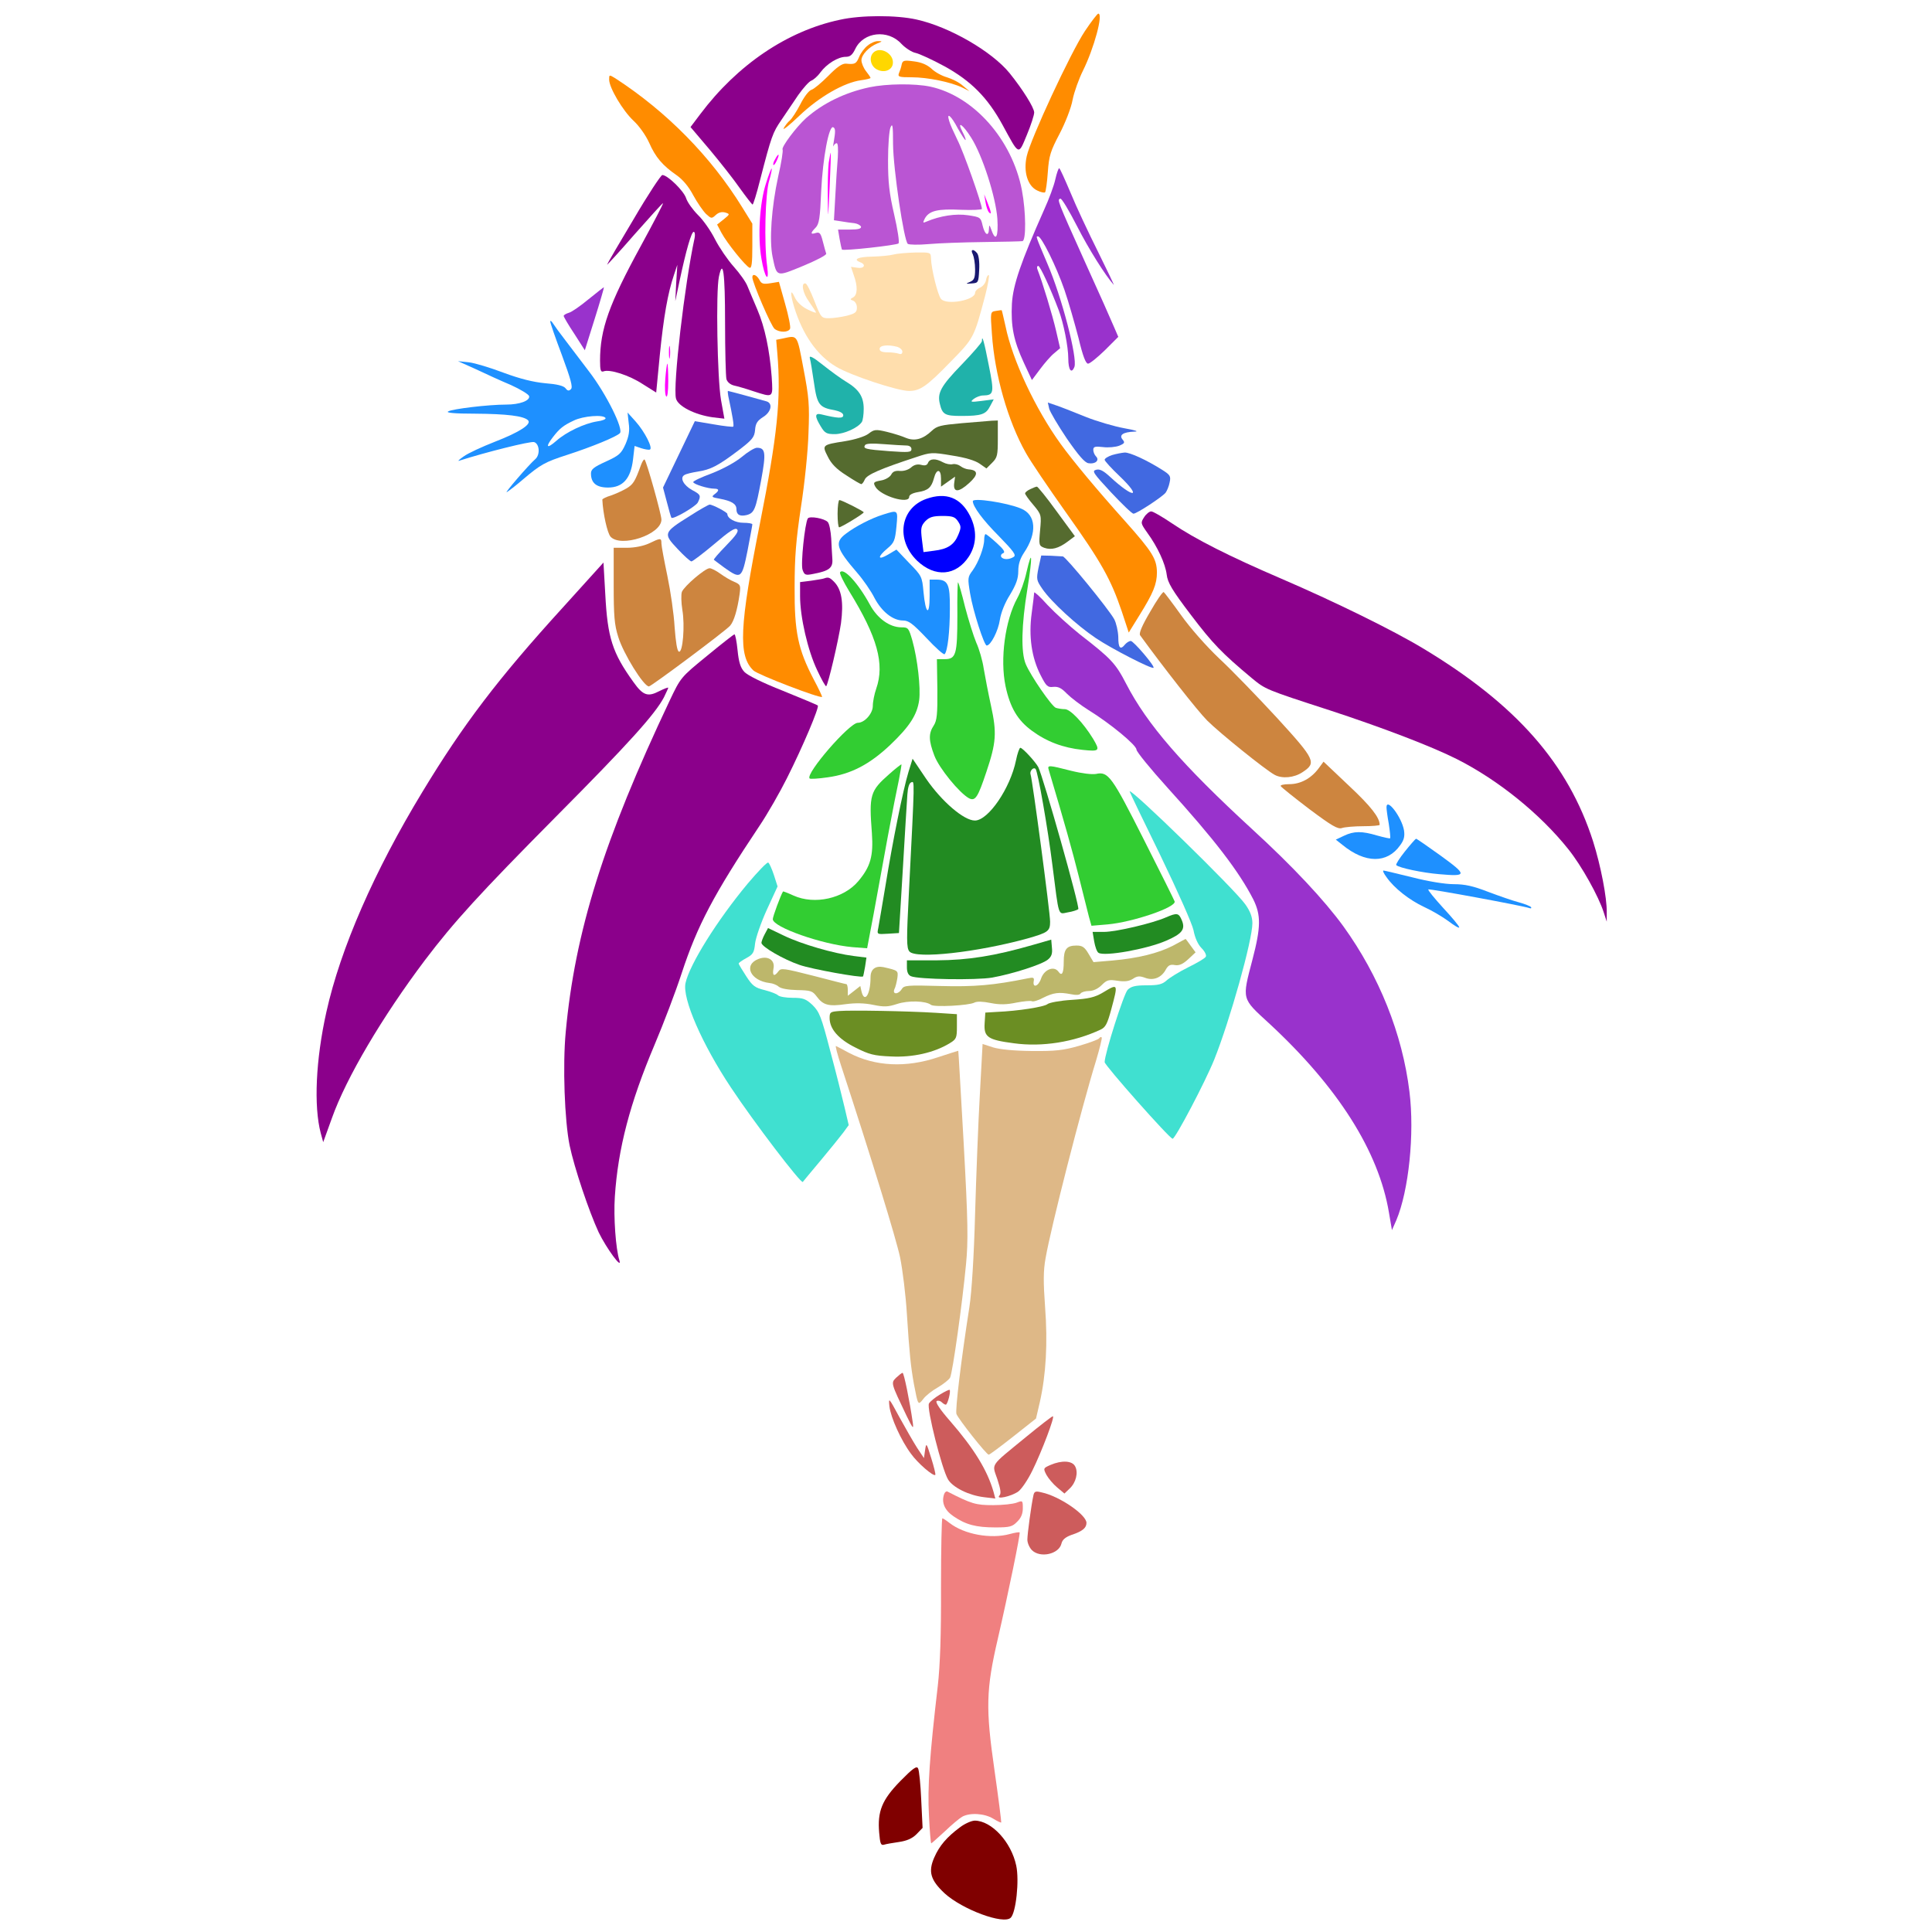 <?xml version="1.0" encoding="UTF-8" standalone="no"?>
<svg
   xmlns:dc="http://purl.org/dc/elements/1.1/"
   xmlns:cc="http://creativecommons.org/ns#"
   xmlns:rdf="http://www.w3.org/1999/02/22-rdf-syntax-ns#"
   xmlns:svg="http://www.w3.org/2000/svg"
   xmlns="http://www.w3.org/2000/svg"
   xmlns:sodipodi="http://sodipodi.sourceforge.net/DTD/sodipodi-0.dtd"
   xmlns:inkscape="http://www.inkscape.org/namespaces/inkscape"
   version="1.0"
   width="850pt"
   height="850pt"
   viewBox="0 0 850 850"
   preserveAspectRatio="xMidYMid meet"
   id="svg170"
   sodipodi:docname="11 #8909.svg"
   inkscape:version="0.92.2 5c3e80d, 2017-08-06">
  <defs
     id="defs174" />
  <sodipodi:namedview
     pagecolor="#ffffff"
     bordercolor="#666666"
     borderopacity="1"
     objecttolerance="10"
     gridtolerance="10"
     guidetolerance="10"
     inkscape:pageopacity="0"
     inkscape:pageshadow="2"
     inkscape:window-width="1920"
     inkscape:window-height="978"
     id="namedview172"
     showgrid="false"
     inkscape:zoom="0.58897835"
     inkscape:cx="570.65148"
     inkscape:cy="668.35993"
     inkscape:window-x="0"
     inkscape:window-y="1"
     inkscape:window-maximized="1"
     inkscape:current-layer="svg170" />
  <g
     transform="translate(0,850) scale(0.1,-0.1)"
     fill="#000000"
     stroke="none"
     id="g168">
    <path
       d="M0 4250 l0 -4250 2183 1 c1737 1 2172 3 2132 13 -79 19 -146 57 -206 116 -58 58 -79 106 -79 186 0 35 -1 36 -27 30 -16 -4 -56 -9 -90 -13 -57 -5 -63 -4 -87 20 -52 52 -22 183 75 326 50 74 67 110 96 208 19 65 51 154 71 198 37 80 37 81 40 236 4 163 -8 260 -48 399 -10 36 -29 115 -41 175 -19 90 -35 136 -92 250 -64 131 -68 144 -65 195 3 43 12 67 43 113 l38 57 -6 173 c-5 147 -10 188 -36 287 -31 118 -143 465 -153 475 -3 4 -39 -34 -81 -82 -104 -123 -121 -137 -151 -129 -33 8 -190 192 -277 324 -38 57 -110 183 -160 279 l-91 175 -46 -99 c-63 -138 -115 -288 -148 -428 -24 -105 -28 -140 -28 -280 0 -154 1 -164 33 -260 18 -55 35 -108 38 -117 10 -34 -38 -19 -94 28 -62 54 -127 141 -176 239 -218 438 -171 1182 121 1890 23 54 39 101 36 104 -7 7 -245 -231 -424 -424 -333 -359 -518 -612 -680 -930 -72 -140 -140 -320 -156 -407 -3 -22 -12 -38 -20 -38 -36 0 -82 195 -90 380 -18 397 133 853 458 1390 149 245 265 397 578 751 118 134 220 251 227 260 10 12 9 27 -2 70 -8 29 -15 74 -15 99 0 25 -9 63 -19 85 -10 22 -21 52 -24 67 -6 21 -15 29 -40 33 -60 12 -107 -10 -196 -90 -74 -66 -88 -75 -123 -75 -70 0 -62 32 46 165 35 44 63 81 62 82 -1 1 -69 -22 -151 -52 -193 -70 -225 -71 -225 -4 0 31 73 95 154 134 42 20 76 37 76 38 0 1 -69 2 -152 2 -149 0 -153 1 -156 22 -2 12 6 30 20 43 45 43 99 62 207 74 l106 12 -95 37 c-112 44 -169 75 -184 100 -9 15 -6 22 14 39 22 18 35 20 110 15 70 -4 109 -14 223 -56 135 -50 177 -60 177 -41 0 5 -9 32 -20 59 -36 92 -38 172 -5 215 15 19 15 19 40 -4 l24 -23 10 25 c5 13 66 121 137 239 70 118 147 256 171 308 l44 93 -15 44 c-8 24 -42 79 -74 122 -60 78 -112 169 -112 196 0 8 5 27 12 41 23 52 77 28 280 -126 43 -33 80 -59 82 -59 3 0 39 44 79 98 84 111 131 156 225 216 175 113 443 188 607 171 170 -18 344 -83 456 -171 33 -26 90 -82 126 -123 36 -42 69 -77 72 -79 4 -1 25 35 46 80 48 98 119 211 170 267 l37 41 -2411 0 -2411 0 0 -4250z"
       id="path4"
       style="fill:none" />
    <path
       d="M4879 8473 c18 -25 19 -36 11 -108 -9 -88 -27 -145 -66 -214 -21 -39 -95 -230 -118 -308 -15 -49 198 -473 334 -663 66 -93 79 -123 60 -145 -19 -23 -34 -18 -93 30 l-56 45 10 -32 c18 -64 12 -94 -28 -129 -55 -48 -121 -87 -185 -111 l-57 -20 14 -28 c8 -16 27 -38 41 -49 37 -29 171 -70 257 -77 40 -4 80 -11 90 -16 17 -9 16 -11 -4 -39 -12 -17 -32 -35 -45 -41 -13 -6 -24 -15 -24 -19 0 -5 32 -26 72 -46 97 -51 118 -73 118 -120 0 -21 -9 -57 -19 -80 l-19 -42 22 -14 c33 -22 324 -166 466 -232 288 -132 652 -318 745 -380 277 -185 446 -358 544 -552 68 -137 163 -403 182 -510 14 -80 7 -245 -14 -323 -18 -64 -54 -102 -73 -76 -6 9 -14 49 -18 90 -10 107 -39 204 -102 330 -95 194 -173 279 -379 418 -135 91 -233 136 -550 252 -159 59 -300 111 -312 116 -13 5 -23 6 -23 1 0 -20 184 -193 265 -248 50 -33 99 -70 109 -82 15 -17 27 -20 48 -16 32 7 64 -21 128 -110 42 -59 274 -257 342 -291 26 -13 89 -38 139 -54 129 -42 159 -74 99 -105 -16 -8 -36 -15 -45 -15 -14 0 -13 -4 5 -27 l22 -28 -29 -12 c-15 -7 -44 -12 -63 -13 -35 0 -48 5 -164 70 -50 28 -58 30 -51 14 39 -93 37 -127 -9 -132 -29 -4 -45 5 -206 109 -68 45 -125 91 -163 133 -32 37 -94 89 -142 121 -50 33 -96 72 -110 94 -14 20 -56 59 -93 87 -37 27 -110 90 -162 139 -52 50 -142 131 -200 181 -114 99 -207 195 -247 255 -16 25 -41 44 -75 59 -27 12 -52 19 -55 17 -7 -8 89 -148 172 -252 83 -104 204 -228 472 -483 106 -101 222 -220 258 -265 164 -203 269 -434 332 -726 23 -110 27 -149 27 -306 1 -159 -2 -189 -22 -260 -31 -105 -116 -269 -149 -284 -45 -21 -52 -15 -41 32 14 60 3 201 -22 277 -29 90 -130 280 -204 382 -78 110 -221 272 -292 333 -30 26 -56 46 -58 44 -1 -2 -26 -62 -56 -134 -104 -253 -172 -381 -224 -424 -25 -21 -41 -9 -195 132 -77 70 -142 127 -145 127 -12 0 -162 -554 -185 -682 -6 -32 -11 -192 -11 -355 -1 -246 2 -309 16 -364 13 -55 14 -75 4 -122 -6 -31 -11 -60 -10 -64 0 -4 16 -6 35 -4 28 2 41 -4 65 -27 37 -38 38 -72 5 -131 l-25 -43 30 -34 c41 -47 62 -91 55 -115 -4 -10 -23 -31 -43 -46 -20 -15 -58 -46 -84 -70 -53 -49 -81 -58 -148 -50 l-48 6 -5 -37 c-37 -230 -39 -276 -17 -409 25 -146 23 -191 -17 -383 -33 -164 -28 -233 29 -396 28 -80 43 -142 46 -190 6 -88 -12 -169 -41 -189 -19 -13 208 -15 1986 -15 l2007 0 0 4250 0 4250 -1820 0 -1821 0 20 -27z"
       id="path6"
       style="fill:none" />
    <path
       d="M4773 8363 c-62 -93 -240 -476 -256 -551 -15 -68 4 -130 46 -150 16 -8 31 -11 35 -8 3 4 9 44 12 89 5 72 12 93 52 169 25 48 51 114 57 149 7 35 28 93 46 129 48 97 90 250 67 250 -4 0 -31 -35 -59 -77z"
       id="path8"
       style="fill:#ff8c00" />
    <path
       d="M3695 8413 c-231 -49 -451 -198 -614 -415 l-43 -57 84 -99 c46 -55 106 -131 133 -170 28 -39 53 -71 56 -72 3 0 18 48 33 108 50 194 56 209 93 263 20 30 54 80 75 111 22 31 47 59 57 63 9 3 28 19 40 36 28 38 78 69 112 69 19 0 29 8 42 35 36 75 144 87 203 22 17 -18 46 -37 63 -40 17 -4 74 -30 127 -59 116 -64 189 -137 255 -258 74 -136 69 -135 107 -43 18 43 32 87 32 98 0 21 -50 101 -108 173 -78 96 -265 204 -409 236 -89 20 -244 20 -338 -1z"
       id="path10"
       style="fill:#8b008b" />
    <path
       d="M3818 8300 c-14 -10 -31 -33 -38 -50 -13 -31 -18 -34 -58 -30 -17 1 -40 -15 -78 -54 -30 -30 -63 -58 -74 -61 -12 -4 -33 -32 -49 -64 -16 -31 -37 -63 -46 -71 -9 -7 -21 -23 -27 -34 -6 -12 25 13 69 55 87 83 197 146 271 156 23 3 42 8 42 10 0 3 -9 16 -20 30 -11 14 -20 36 -20 48 0 24 33 59 70 74 23 9 23 10 4 10 -12 1 -33 -8 -46 -19z"
       id="path12"
       style="fill:#ff8c00" />
    <path
       d="M3840 8266 c-18 -22 -8 -59 19 -72 31 -16 65 -3 69 25 7 46 -59 81 -88 47z"
       id="path14"
       style="fill:#ffd700" />
    <path
       d="M3967 8216 c-2 -12 -8 -29 -12 -38 -6 -16 0 -18 56 -18 70 0 172 -21 222 -45 l32 -16 -29 24 c-15 14 -47 30 -70 37 -22 6 -53 23 -68 38 -19 17 -44 28 -77 32 -44 6 -50 4 -54 -14z"
       id="path16"
       style="fill:#ff8c00" />
    <path
       d="M2680 8150 c0 -36 60 -137 107 -181 25 -23 54 -64 69 -97 28 -64 59 -100 121 -143 27 -19 53 -50 73 -88 18 -33 43 -69 56 -82 23 -21 25 -22 43 -5 13 12 27 15 42 11 21 -7 21 -7 -7 -30 l-29 -23 19 -36 c24 -45 107 -148 124 -154 9 -3 12 21 12 95 l0 99 -44 71 c-138 224 -332 421 -558 568 -28 17 -28 17 -28 -5z"
       id="path18"
       style="fill:#ff8c00" />
    <path
       d="M3825 8116 c-107 -23 -203 -69 -279 -136 -43 -39 -109 -127 -103 -138 3 -4 -5 -57 -19 -117 -30 -138 -40 -282 -25 -355 19 -90 15 -89 134 -40 58 24 104 48 102 54 -2 6 -9 30 -15 54 -9 36 -14 42 -31 37 -24 -8 -24 0 -1 23 16 16 20 42 25 163 7 144 34 289 53 279 10 -5 10 -18 2 -65 -3 -16 -3 -24 -1 -17 3 6 9 12 14 12 6 0 7 -26 5 -62 -3 -35 -8 -111 -11 -170 l-6 -107 33 -5 c18 -3 44 -7 57 -8 14 -2 26 -9 29 -15 2 -9 -11 -13 -48 -13 l-53 0 7 -42 c4 -23 9 -44 10 -46 7 -7 241 19 249 27 5 5 -4 62 -19 127 -22 95 -27 143 -27 239 0 66 5 131 11 145 9 20 11 7 11 -74 1 -110 48 -426 65 -439 6 -4 47 -5 91 -1 44 4 152 8 240 9 88 1 166 3 173 4 17 1 16 129 -2 224 -43 224 -213 415 -404 456 -68 14 -190 13 -267 -3z m389 -181 c17 -30 32 -53 34 -51 2 2 -4 18 -13 35 -27 53 1 34 38 -25 50 -79 108 -261 115 -356 5 -81 -7 -104 -26 -50 -9 24 -10 25 -11 5 -1 -36 -18 -27 -28 15 -8 36 -11 37 -64 45 -53 8 -122 -2 -183 -28 -16 -7 -17 -6 -7 14 19 34 57 43 159 38 50 -2 92 0 92 4 0 22 -81 252 -108 304 -16 33 -33 70 -36 83 -13 41 9 23 38 -33z"
       id="path20"
       style="fill:#ba55d3" />
    <path
       d="M4336 7610 c3 -19 10 -39 15 -44 13 -14 10 2 -7 44 l-14 35 6 -35z"
       id="path22"
       style="fill:#ff00ff" />
    <path
       d="M3646 7784 c-3 -26 -5 -95 -4 -153 1 -104 1 -103 8 44 4 83 6 151 5 153 -1 1 -5 -18 -9 -44z"
       id="path24"
       style="fill:#ff00ff" />
    <path
       d="M3410 7799 c-7 -11 -10 -23 -7 -25 2 -2 9 7 15 21 14 30 7 33 -8 4z"
       id="path26"
       style="fill:#ff00ff" />
    <path
       d="M3370 7693 c-28 -86 -37 -234 -20 -331 14 -85 36 -113 25 -32 -14 98 -8 321 9 375 8 27 13 51 11 53 -2 2 -13 -27 -25 -65z"
       id="path28"
       style="fill:#ff00ff" />
    <path
       d="M4643 7711 c-6 -28 -28 -87 -49 -133 -103 -232 -137 -331 -142 -414 -5 -99 7 -162 53 -261 l35 -75 36 48 c20 27 48 59 62 70 l26 22 -18 78 c-16 69 -60 214 -81 267 -4 9 -3 17 3 17 8 0 53 -97 90 -195 21 -56 42 -160 42 -212 0 -51 14 -70 27 -37 14 38 -55 306 -119 454 -53 125 -51 120 -41 120 15 0 80 -131 116 -235 19 -55 46 -151 62 -212 19 -80 32 -113 42 -113 8 0 41 27 74 59 l59 59 -19 44 c-10 24 -68 155 -130 291 -122 271 -120 268 -106 273 6 2 38 -52 73 -120 52 -102 125 -218 162 -259 4 -5 -27 60 -69 145 -42 84 -97 201 -121 260 -25 59 -47 108 -50 108 -3 0 -11 -22 -17 -49z"
       id="path30"
       style="fill:#9932cc" />
    <path
       d="M2789 7538 c-63 -105 -116 -196 -118 -202 -2 -5 52 54 120 132 68 77 125 140 126 138 2 -2 -42 -86 -97 -187 -141 -258 -180 -368 -180 -506 0 -42 3 -51 15 -47 27 11 114 -17 173 -56 l59 -37 16 166 c17 169 35 271 62 351 l15 45 -5 -80 -4 -80 19 90 c29 136 52 215 62 215 5 0 7 -12 4 -27 -44 -203 -96 -651 -82 -706 8 -34 83 -72 162 -83 l51 -6 -15 83 c-16 93 -23 477 -9 542 18 84 27 17 27 -201 0 -125 3 -237 6 -250 4 -13 17 -24 33 -28 14 -3 53 -14 85 -25 90 -29 87 -31 81 64 -9 117 -30 218 -63 295 -16 37 -35 83 -43 102 -7 19 -35 58 -61 87 -26 29 -63 83 -82 120 -19 38 -53 86 -75 107 -22 22 -46 55 -52 73 -10 33 -82 103 -105 103 -6 0 -63 -86 -125 -192z"
       id="path32"
       style="fill:#8b008b" />
    <path
       d="M4280 7381 c5 -11 10 -40 10 -66 0 -38 -4 -47 -22 -55 -21 -9 -20 -9 7 -7 29 2 30 3 33 60 2 35 -2 64 -9 73 -17 21 -31 17 -19 -5z"
       id="path34"
       style="fill:#191970" />
    <path
       d="M3930 7380 c-14 -4 -55 -8 -92 -9 -64 -1 -87 -12 -53 -25 27 -10 17 -29 -13 -24 l-28 4 12 -36 c18 -49 17 -87 -2 -98 -15 -8 -15 -10 0 -15 9 -4 16 -17 16 -30 0 -21 -7 -26 -44 -36 -25 -6 -60 -11 -79 -11 -33 0 -35 2 -64 76 -16 41 -33 76 -39 77 -21 4 -13 -42 16 -81 16 -23 30 -44 30 -47 0 -3 -18 4 -40 15 -25 13 -45 33 -54 53 -19 42 -20 15 -2 -44 37 -121 101 -213 184 -262 62 -38 271 -107 321 -107 49 0 78 20 182 127 104 106 104 106 153 291 13 50 20 92 16 92 -5 0 -10 -10 -12 -22 -2 -13 -13 -27 -25 -33 -13 -5 -23 -16 -23 -23 0 -33 -126 -56 -150 -27 -14 16 -43 133 -44 178 -1 27 -1 27 -71 26 -38 -1 -81 -5 -95 -9z m18 -406 c12 -4 22 -13 22 -21 0 -10 -6 -13 -16 -9 -9 3 -31 6 -50 6 -24 0 -34 5 -34 15 0 16 36 20 78 9z"
       id="path36"
       style="fill:#ffdead" />
    <path
       d="M3310 7280 c0 -23 83 -216 98 -227 22 -17 61 -16 68 1 3 8 -7 58 -22 110 l-27 96 -37 -6 c-32 -5 -40 -3 -49 15 -12 22 -31 29 -31 11z"
       id="path38"
       style="fill:#ff8c00" />
    <path
       d="M2590 7184 c-36 -30 -75 -57 -87 -60 -13 -4 -23 -10 -23 -14 0 -4 21 -40 47 -79 l46 -72 43 137 c24 76 42 139 41 140 -1 1 -31 -23 -67 -52z"
       id="path40"
       style="fill:#9932cc" />
    <path
       d="M2962 7130 c0 -14 2 -19 5 -12 2 6 2 18 0 25 -3 6 -5 1 -5 -13z"
       id="path42"
       style="fill:none" />
    <path
       d="M4381 7132 c-24 -4 -24 -4 -17 -101 12 -179 70 -383 149 -523 19 -35 99 -153 177 -263 156 -219 197 -293 245 -434 l31 -94 47 76 c61 98 77 137 77 189 -1 59 -19 89 -140 225 -124 138 -231 267 -283 339 -112 155 -213 371 -243 518 -9 39 -16 71 -17 71 -1 1 -13 -1 -26 -3z"
       id="path44"
       style="fill:#ff8c00" />
    <path
       d="M2421 7086 c-1 -5 22 -71 51 -148 39 -106 49 -141 40 -150 -9 -9 -15 -8 -24 4 -9 11 -38 18 -90 22 -52 5 -109 19 -182 46 -58 22 -127 43 -153 46 l-48 5 78 -35 c42 -20 112 -52 155 -70 42 -19 78 -41 80 -49 4 -20 -42 -37 -101 -37 -78 0 -237 -19 -255 -30 -12 -6 26 -10 118 -10 140 -1 214 -10 233 -29 17 -17 -36 -52 -147 -95 -56 -22 -117 -50 -136 -64 -19 -13 -28 -22 -20 -19 115 37 315 87 330 82 24 -8 27 -56 5 -75 -27 -23 -140 -154 -125 -145 8 5 40 29 70 55 79 67 97 77 196 109 108 35 215 79 231 95 18 16 -59 172 -135 271 -33 44 -80 105 -104 137 -24 31 -48 64 -55 75 -6 10 -12 14 -12 9z m243 -425 c3 -5 -13 -12 -37 -15 -56 -9 -135 -46 -180 -86 -41 -36 -49 -28 -15 16 30 39 46 52 93 74 41 20 130 27 139 11z"
       id="path46"
       style="fill:#1e90ff" />
    <path
       d="M2951 7044 c0 -11 3 -14 6 -6 3 7 2 16 -1 19 -3 4 -6 -2 -5 -13z"
       id="path48"
       style="fill:none" />
    <path
       d="M3445 7011 l-30 -6 5 -60 c17 -200 0 -361 -76 -745 -91 -456 -97 -586 -29 -650 20 -19 294 -124 302 -116 1 1 -15 36 -37 77 -69 132 -85 208 -84 404 0 135 6 208 28 355 16 102 31 248 33 325 5 125 2 157 -22 283 -29 153 -25 147 -90 133z"
       id="path50"
       style="fill:#ff8c00" />
    <path
       d="M4320 6999 c0 -6 -40 -52 -89 -103 -92 -95 -108 -125 -96 -173 11 -47 23 -53 94 -53 89 0 109 7 127 43 l16 30 -54 -7 c-48 -6 -51 -5 -34 9 11 8 29 15 40 15 49 1 51 10 26 134 -20 103 -30 138 -30 105z"
       id="path52"
       style="fill:#20b2aa" />
    <path
       d="M2943 6950 c0 -25 2 -35 4 -22 2 12 2 32 0 45 -2 12 -4 2 -4 -23z"
       id="path54"
       style="fill:#ff00ff" />
    <path
       d="M3563 6924 c3 -10 11 -59 18 -107 14 -98 23 -110 92 -122 23 -5 37 -13 37 -22 0 -15 -23 -14 -97 4 -29 7 -29 -9 -2 -53 18 -30 26 -34 62 -34 40 0 103 28 119 54 4 6 8 32 8 57 0 54 -21 86 -78 120 -20 12 -66 45 -101 73 -45 36 -62 44 -58 30z"
       id="path56"
       style="fill:#20b2aa" />
    <path
       d="M2927 6833 c-3 -38 -1 -72 4 -77 5 -6 9 20 9 67 0 42 -2 77 -4 77 -2 0 -6 -30 -9 -67z"
       id="path58"
       style="fill:#ff00ff" />
    <path
       d="M3204 6758 c19 -88 26 -131 22 -135 -2 -2 -41 2 -86 10 l-83 14 -70 -146 -70 -146 17 -64 c9 -36 18 -66 20 -69 8 -8 106 49 116 67 15 30 13 35 -25 55 -38 21 -55 54 -34 66 7 5 33 11 58 15 58 9 89 25 178 92 63 48 72 59 75 91 2 29 10 41 35 57 36 22 44 60 16 69 -30 9 -167 46 -170 46 -2 0 -1 -10 1 -22z"
       id="path60"
       style="fill:#4169e1" />
    <path
       d="M4616 6702 c4 -15 39 -74 78 -132 52 -75 79 -106 95 -108 30 -5 50 13 33 30 -7 7 -12 20 -12 29 0 14 8 16 43 12 23 -3 55 0 71 6 24 10 26 14 15 27 -17 20 2 33 51 35 23 0 7 6 -44 15 -44 8 -119 30 -167 49 -47 19 -105 42 -128 50 l-41 14 6 -27z"
       id="path62"
       style="fill:#4169e1" />
    <path
       d="M2766 6639 c5 -34 1 -58 -14 -93 -19 -42 -28 -50 -87 -77 -53 -24 -65 -34 -65 -52 0 -42 24 -62 75 -62 65 0 100 39 110 123 l7 60 29 -10 c16 -5 33 -8 38 -6 15 5 -22 78 -62 123 l-36 40 5 -46z"
       id="path64"
       style="fill:#1e90ff" />
    <path
       d="M4230 6638 c-90 -8 -108 -12 -130 -33 -39 -37 -75 -47 -113 -32 -18 8 -56 20 -85 27 -50 12 -56 11 -82 -9 -17 -12 -59 -25 -102 -32 -102 -16 -102 -17 -76 -68 15 -31 38 -55 81 -82 33 -22 63 -39 66 -39 4 0 11 9 16 21 10 21 70 47 226 98 63 21 69 22 157 7 59 -9 102 -22 122 -36 l30 -21 25 25 c23 23 25 33 25 106 l0 80 -27 -1 c-16 -1 -75 -6 -133 -11z m-243 -98 c14 0 23 -6 23 -16 0 -14 -12 -15 -97 -9 -106 8 -117 11 -107 27 5 7 33 8 82 4 41 -3 86 -6 99 -6z"
       id="path66"
       style="fill:#556b2f" />
    <path
       d="M3264 6490 c-29 -24 -83 -53 -131 -72 -46 -17 -83 -34 -83 -39 0 -9 64 -29 93 -29 22 0 22 -9 0 -25 -14 -11 -11 -13 23 -19 53 -10 74 -23 74 -46 0 -25 15 -33 45 -26 34 9 40 25 64 155 22 119 19 141 -19 141 -10 0 -40 -18 -66 -40z"
       id="path68"
       style="fill:#4169e1" />
    <path
       d="M4893 6498 c-18 -6 -33 -15 -33 -21 0 -5 30 -38 67 -73 99 -95 61 -98 -42 -3 -30 28 -47 37 -63 32 -19 -5 -12 -15 66 -99 48 -51 92 -94 99 -94 14 0 124 72 141 92 6 8 15 29 18 46 6 27 2 33 -33 55 -68 43 -142 77 -165 76 -13 -1 -38 -6 -55 -11z"
       id="path70"
       style="fill:#4169e1" />
    <path
       d="M2820 6454 c-26 -72 -34 -85 -64 -103 -17 -10 -48 -24 -68 -31 -21 -6 -38 -15 -38 -18 3 -62 22 -147 36 -163 45 -50 224 9 224 75 0 23 -65 255 -74 264 -3 3 -10 -8 -16 -24z"
       id="path72"
       style="fill:#cd853f" />
    <path
       d="M4083 6464 c-4 -11 -13 -14 -31 -9 -16 4 -31 0 -44 -12 -12 -10 -31 -16 -48 -15 -20 2 -32 -2 -39 -16 -6 -11 -26 -23 -46 -26 -32 -6 -34 -9 -24 -27 22 -41 149 -79 149 -45 0 9 15 17 39 21 44 7 59 20 70 61 11 43 31 42 31 -1 l0 -36 31 22 31 22 -4 -29 c-5 -42 20 -41 66 1 41 37 40 57 -3 60 -11 1 -26 7 -35 14 -9 7 -24 11 -34 9 -11 -3 -30 1 -43 8 -32 18 -58 17 -66 -2z"
       id="path74"
       style="fill:#556b2f" />
    <path
       d="M4533 6348 c-13 -6 -23 -14 -23 -19 0 -4 16 -27 36 -50 36 -43 36 -45 30 -112 -6 -65 -5 -68 18 -77 31 -11 63 -3 103 27 l32 24 -80 109 c-44 61 -84 110 -87 109 -4 0 -17 -5 -29 -11z"
       id="path76"
       style="fill:#556b2f" />
    <path
       d="M4075 6305 c-115 -41 -135 -180 -40 -272 79 -75 172 -67 228 19 34 53 36 116 5 178 -41 81 -106 106 -193 75z m140 -99 c14 -21 14 -28 1 -59 -18 -44 -47 -63 -107 -70 l-46 -6 -7 56 c-6 49 -4 59 15 80 18 18 33 23 76 23 44 0 55 -4 68 -24z"
       id="path78"
       style="fill:#0000ff" />
    <path
       d="M3685 6240 c0 -33 3 -60 7 -60 9 0 108 60 108 66 0 5 -97 54 -107 54 -4 0 -8 -27 -8 -60z"
       id="path80"
       style="fill:#556b2f" />
    <path
       d="M4280 6295 c0 -23 44 -83 114 -153 65 -67 78 -84 66 -92 -20 -13 -47 -13 -55 0 -3 6 0 13 8 16 11 4 4 16 -28 45 -23 21 -45 39 -49 39 -3 0 -6 -11 -6 -24 0 -34 -25 -100 -51 -136 -22 -29 -22 -34 -11 -101 13 -78 62 -229 73 -229 18 0 51 65 58 113 5 32 22 75 45 111 27 45 36 71 36 103 0 31 8 55 25 81 59 87 54 168 -14 195 -63 26 -211 48 -211 32z"
       id="path82"
       style="fill:#1e90ff" />
    <path
       d="M3035 6230 c-117 -73 -118 -77 -54 -145 28 -30 56 -55 61 -55 5 0 50 34 100 76 67 57 92 74 101 65 8 -8 -4 -26 -48 -71 -32 -33 -57 -61 -54 -63 2 -2 24 -18 48 -36 71 -50 75 -47 100 77 11 59 21 110 21 115 0 4 -18 7 -39 7 -36 0 -71 19 -71 39 0 7 -64 41 -78 41 -4 0 -44 -22 -87 -50z"
       id="path84"
       style="fill:#4169e1" />
    <path
       d="M3885 6236 c-52 -16 -121 -52 -162 -83 -53 -39 -45 -65 49 -174 26 -30 60 -79 75 -109 32 -61 81 -100 126 -100 25 0 43 -14 103 -77 40 -43 76 -75 80 -71 13 13 23 99 23 200 1 108 -8 128 -60 128 l-29 0 0 -72 c0 -92 -18 -80 -27 18 -6 67 -8 71 -63 127 l-56 59 -37 -22 c-46 -27 -48 -11 -3 27 30 25 34 35 40 96 7 75 8 74 -59 53z"
       id="path86"
       style="fill:#1e90ff" />
    <path
       d="M5034 6225 c-16 -25 -16 -27 13 -68 46 -63 80 -137 86 -185 4 -35 24 -69 107 -178 95 -125 135 -167 268 -278 60 -49 58 -49 342 -141 229 -75 447 -158 560 -215 182 -92 366 -241 489 -395 59 -73 135 -210 157 -280 l13 -40 0 41 c1 64 -26 204 -60 312 -110 343 -338 602 -746 848 -134 81 -391 207 -628 309 -226 97 -378 174 -478 242 -43 29 -84 53 -92 53 -8 0 -22 -11 -31 -25z"
       id="path88"
       style="fill:#8b008b" />
    <path
       d="M3554 6219 c-13 -22 -32 -202 -23 -226 8 -23 13 -25 47 -18 69 13 87 26 84 65 -1 19 -4 60 -5 91 -2 31 -8 64 -15 72 -14 16 -80 28 -88 16z"
       id="path90"
       style="fill:#8b008b" />
    <path
       d="M2855 6109 c-24 -11 -62 -19 -97 -19 l-58 0 0 -164 c0 -135 3 -175 20 -228 22 -73 112 -218 135 -218 10 0 337 244 357 267 17 19 32 69 42 139 5 39 4 42 -23 54 -16 6 -44 23 -62 36 -18 13 -39 24 -47 24 -20 0 -112 -79 -122 -104 -4 -12 -3 -47 2 -79 12 -69 2 -190 -15 -184 -8 2 -14 43 -19 108 -3 57 -18 159 -32 226 -14 67 -26 131 -26 142 0 25 -3 25 -55 0z"
       id="path92"
       style="fill:#cd853f" />
    <path
       d="M4569 6002 c-10 -51 -9 -55 17 -93 39 -57 151 -160 236 -217 70 -47 246 -137 253 -130 7 7 -88 118 -100 118 -7 0 -18 -7 -25 -15 -21 -26 -30 -17 -30 33 -1 26 -9 61 -18 78 -25 45 -212 274 -226 276 -6 0 -30 2 -53 3 l-42 1 -12 -54z"
       id="path94"
       style="fill:#4169e1" />
    <path
       d="M4516 5982 c-8 -37 -26 -88 -40 -113 -54 -98 -77 -269 -52 -388 20 -94 53 -150 116 -196 65 -48 137 -75 222 -84 76 -8 79 -5 47 49 -43 70 -100 130 -124 130 -13 0 -31 3 -40 6 -19 8 -110 140 -132 192 -22 52 -19 173 7 330 23 145 22 186 -4 74z"
       id="path96"
       style="fill:#32cd32" />
    <path
       d="M2476 5827 c-286 -314 -439 -516 -617 -810 -212 -349 -361 -690 -423 -969 -47 -211 -56 -414 -25 -533 l11 -40 38 105 c63 178 223 448 409 695 128 169 241 293 577 632 320 322 436 451 475 525 10 21 19 40 19 42 0 3 -18 -4 -40 -15 -50 -26 -71 -19 -113 40 -93 129 -114 195 -124 386 l-8 140 -179 -198z"
       id="path98"
       style="fill:#8b008b" />
    <path
       d="M3696 5982 c-3 -5 15 -42 40 -83 124 -201 157 -320 119 -429 -8 -23 -15 -57 -15 -76 0 -33 -36 -74 -66 -74 -37 0 -232 -225 -212 -245 3 -3 38 -1 79 5 103 14 185 57 276 143 85 81 118 132 127 197 7 53 -7 180 -30 262 -16 55 -18 58 -48 58 -52 0 -106 39 -139 100 -51 94 -116 165 -131 142z"
       id="path100"
       style="fill:#32cd32" />
    <path
       d="M3625 5955 c-5 -2 -31 -6 -57 -10 l-48 -6 0 -62 c0 -92 34 -239 75 -325 19 -41 37 -73 40 -71 9 10 54 202 65 277 12 92 3 149 -31 183 -19 19 -25 21 -44 14z"
       id="path102"
       style="fill:#8b008b" />
    <path
       d="M4212 5792 c0 -172 -6 -192 -56 -192 l-34 0 2 -133 c1 -111 -2 -137 -16 -159 -23 -35 -23 -65 3 -133 21 -55 109 -163 152 -187 28 -14 39 3 77 117 43 128 46 171 20 290 -12 55 -26 128 -32 163 -5 35 -20 87 -33 115 -12 29 -34 99 -49 156 -14 58 -28 106 -31 109 -2 2 -4 -63 -3 -146z"
       id="path104"
       style="fill:#32cd32" />
    <path
       d="M4550 5893 c0 -5 -5 -46 -11 -91 -14 -102 0 -196 39 -272 25 -49 31 -55 56 -52 22 2 36 -5 60 -30 18 -18 60 -50 95 -72 94 -58 211 -154 211 -174 0 -9 61 -84 136 -167 207 -228 315 -369 378 -492 34 -69 34 -121 -4 -266 -46 -176 -48 -168 72 -278 304 -281 484 -564 529 -835 l13 -76 19 43 c55 130 81 381 58 566 -31 254 -133 509 -291 728 -83 114 -221 262 -400 426 -309 284 -463 462 -555 640 -47 91 -66 111 -204 218 -45 36 -109 94 -142 129 -32 36 -59 60 -59 55z"
       id="path106"
       style="fill:#9932cc" />
    <path
       d="M5060 5808 c-36 -61 -50 -95 -44 -103 101 -139 253 -333 295 -375 54 -54 256 -217 297 -239 33 -18 86 -13 123 12 62 41 56 54 -113 239 -84 91 -198 209 -254 261 -58 55 -129 136 -168 191 -38 53 -72 98 -76 101 -4 3 -31 -36 -60 -87z"
       id="path108"
       style="fill:#cd853f" />
    <path
       d="M3110 5614 c-115 -94 -115 -94 -164 -197 -290 -613 -416 -1015 -457 -1457 -14 -148 -5 -390 17 -499 21 -100 85 -290 128 -383 34 -70 105 -167 91 -123 -16 51 -26 189 -20 280 14 212 66 411 175 669 39 92 93 234 119 314 69 210 141 347 342 648 37 55 91 150 121 210 70 139 143 312 136 320 -3 3 -73 32 -154 65 -89 35 -158 69 -170 84 -16 17 -24 43 -29 94 -4 39 -10 71 -14 70 -3 0 -58 -43 -121 -95z"
       id="path110"
       style="fill:#8b008b" />
    <path
       d="M4470 5155 c-25 -123 -122 -265 -181 -265 -48 0 -145 83 -214 183 l-60 89 -18 -58 c-24 -79 -70 -307 -101 -499 -15 -88 -29 -173 -32 -188 -6 -28 -6 -28 43 -25 l48 3 17 280 c9 154 18 302 20 329 2 31 8 51 17 54 15 5 16 28 -10 -480 -11 -212 -11 -249 2 -264 28 -34 297 -4 519 57 91 26 100 32 100 74 0 41 -78 627 -86 648 -5 14 12 34 22 24 10 -10 54 -262 74 -422 30 -236 24 -217 68 -209 20 3 41 10 46 14 8 8 -154 581 -176 625 -13 24 -69 85 -79 85 -4 0 -13 -25 -19 -55z"
       id="path112"
       style="fill:#228b22" />
    <path
       d="M5801 5119 c-33 -44 -79 -69 -129 -69 -24 0 -41 -4 -37 -9 3 -5 60 -51 126 -101 99 -74 125 -89 143 -83 11 4 54 8 94 8 39 0 72 3 72 6 0 32 -38 81 -134 171 l-113 107 -22 -30z"
       id="path114"
       style="fill:#cd853f" />
    <path
       d="M3912 5094 c-84 -74 -89 -91 -76 -260 7 -100 -6 -147 -60 -211 -64 -76 -192 -105 -285 -63 -24 11 -45 19 -46 18 -10 -16 -45 -110 -45 -122 0 -35 216 -111 350 -123 l65 -5 29 153 c15 85 44 237 62 339 19 102 41 214 49 250 7 36 12 66 11 67 -1 1 -26 -18 -54 -43z"
       id="path116"
       style="fill:#32cd32" />
    <path
       d="M4614 5113 c71 -238 103 -353 132 -468 19 -77 40 -158 45 -179 l11 -39 71 6 c111 10 302 75 295 101 -2 6 -63 129 -136 273 -140 277 -156 300 -210 288 -18 -3 -62 2 -110 14 -98 25 -105 26 -98 4z"
       id="path118"
       style="fill:#32cd32" />
    <path
       d="M4970 5018 c0 -3 61 -130 136 -283 78 -162 139 -299 145 -328 6 -32 19 -62 35 -78 15 -15 23 -32 19 -38 -3 -7 -39 -28 -78 -47 -40 -20 -82 -46 -95 -58 -19 -17 -36 -21 -88 -21 -50 0 -68 -5 -83 -20 -17 -18 -101 -281 -101 -318 0 -14 286 -337 299 -337 12 0 143 249 183 348 69 172 168 525 168 600 0 27 -9 52 -31 83 -46 66 -509 517 -509 497z"
       id="path120"
       style="fill:#40e0d0" />
    <path
       d="M6100 4948 c0 -7 4 -40 10 -72 5 -33 8 -61 6 -64 -2 -2 -28 4 -57 12 -67 20 -102 20 -146 -1 l-36 -17 29 -23 c100 -82 197 -83 254 -2 17 23 21 39 17 66 -10 58 -77 146 -77 101z"
       id="path122"
       style="fill:#1e90ff" />
    <path
       d="M6181 4754 c-24 -30 -41 -57 -38 -60 11 -12 116 -34 189 -40 124 -11 124 -4 7 81 -57 41 -106 75 -109 75 -3 -1 -25 -26 -49 -56z"
       id="path124"
       style="fill:#1e90ff" />
    <path
       d="M3290 4613 c-135 -162 -256 -356 -274 -438 -15 -68 73 -269 200 -460 100 -151 309 -425 316 -415 2 3 38 46 79 95 42 50 86 105 99 122 l24 33 -18 77 c-10 43 -38 155 -63 248 -40 154 -48 173 -78 203 -30 28 -42 32 -88 32 -29 0 -58 5 -64 11 -6 6 -32 16 -59 23 -42 10 -54 19 -81 61 -18 28 -33 52 -33 56 0 3 15 14 34 24 29 16 34 24 38 64 3 25 26 92 52 149 l47 102 -16 50 c-9 27 -20 52 -25 55 -5 3 -45 -39 -90 -92z"
       id="path126"
       style="fill:#40e0d0" />
    <path
       d="M6100 4641 c34 -49 101 -101 165 -131 33 -15 81 -43 108 -63 26 -20 47 -32 47 -27 0 6 -32 44 -71 86 -38 42 -68 78 -65 81 4 4 411 -71 444 -82 7 -3 11 -1 8 4 -3 4 -27 14 -53 21 -27 7 -87 28 -135 46 -67 26 -103 34 -152 34 -38 0 -112 12 -182 30 -66 16 -123 30 -127 30 -5 0 1 -13 13 -29z"
       id="path128"
       style="fill:#1e90ff" />
    <path
       d="M5130 4464 c-59 -26 -220 -64 -273 -64 l-50 0 7 -42 c4 -23 12 -46 19 -50 26 -17 212 16 297 53 70 30 86 50 70 89 -14 34 -21 35 -70 14z"
       id="path130"
       style="fill:#228b22" />
    <path
       d="M3364 4389 c-8 -15 -14 -32 -14 -37 0 -17 97 -73 167 -97 54 -19 272 -58 280 -51 1 1 5 20 9 43 l6 40 -56 7 c-88 11 -229 52 -306 89 l-71 34 -15 -28z"
       id="path132"
       style="fill:#228b22" />
    <path
       d="M4545 4343 c-170 -49 -284 -67 -422 -68 l-133 0 0 -31 c0 -21 6 -34 18 -39 32 -14 287 -18 357 -6 89 16 218 57 245 79 16 13 21 26 18 53 l-3 35 -80 -23z"
       id="path134"
       style="fill:#228b22" />
    <path
       d="M5160 4339 c-65 -33 -153 -55 -267 -65 l-82 -7 -22 37 c-17 29 -27 36 -53 36 -43 0 -56 -16 -56 -70 0 -53 -8 -67 -24 -44 -20 26 -63 8 -76 -32 -12 -35 -38 -42 -32 -10 3 15 -2 17 -25 12 -152 -31 -236 -38 -386 -34 -146 4 -160 3 -170 -14 -15 -24 -42 -24 -32 0 5 9 10 31 13 49 4 33 4 33 -61 48 -36 7 -57 -9 -57 -45 0 -76 -27 -116 -40 -61 l-5 23 -28 -22 -27 -21 0 25 c0 14 -3 26 -6 26 -3 0 -69 17 -146 37 -130 33 -142 35 -153 20 -19 -26 -28 -20 -22 12 8 37 -25 58 -66 42 -68 -26 -36 -96 49 -106 13 -1 31 -8 40 -16 11 -9 43 -14 82 -15 59 -1 67 -4 85 -28 28 -38 52 -45 127 -34 45 6 83 5 122 -3 48 -10 65 -9 105 4 48 16 126 14 149 -4 14 -11 167 -3 191 10 12 6 37 5 72 -2 40 -8 70 -7 113 2 32 6 63 9 68 6 5 -3 27 3 49 15 46 23 70 26 122 16 23 -5 39 -4 43 3 4 6 21 11 37 11 19 0 40 10 56 26 23 23 31 25 70 19 32 -5 51 -2 68 9 18 12 29 13 53 4 37 -14 73 1 92 38 10 17 19 22 39 18 19 -3 35 4 59 26 l32 30 -22 30 c-12 17 -22 30 -22 29 -1 0 -26 -14 -56 -30z"
       id="path136"
       style="fill:#bdb76b" />
    <path
       d="M4852 4133 c-36 -21 -61 -27 -136 -32 -51 -3 -100 -12 -108 -19 -15 -12 -128 -30 -223 -34 l-50 -3 -3 -47 c-4 -61 14 -73 129 -88 124 -17 263 5 381 60 22 10 30 26 47 89 31 115 31 115 -37 74z"
       id="path138"
       style="fill:#6b8e23" />
    <path
       d="M3693 4052 c-40 -3 -43 -5 -43 -31 0 -48 39 -93 114 -130 59 -30 81 -36 156 -39 96 -5 191 17 258 58 30 18 32 24 32 74 l0 54 -92 6 c-128 8 -374 12 -425 8z"
       id="path140"
       style="fill:#6b8e23" />
    <path
       d="M4836 3932 c-3 -5 -43 -20 -88 -33 -69 -20 -105 -24 -208 -23 -81 1 -141 7 -171 16 l-46 15 -12 -221 c-7 -122 -16 -358 -21 -526 -5 -188 -15 -345 -25 -410 -37 -237 -63 -454 -57 -471 9 -23 132 -179 142 -179 4 0 52 36 108 80 l100 79 17 73 c27 120 35 259 23 417 -8 110 -8 160 2 215 23 134 158 662 222 869 16 54 28 101 25 103 -3 3 -8 1 -11 -4z"
       id="path142"
       style="fill:#deb887" />
    <path
       d="M3700 3813 c135 -412 243 -764 260 -845 11 -54 25 -166 30 -250 11 -173 17 -230 31 -308 18 -94 18 -94 41 -65 10 14 39 37 64 51 24 14 49 34 54 43 11 21 54 328 70 498 10 104 9 184 -10 530 -13 225 -23 409 -24 410 -1 0 -40 -12 -88 -28 -142 -48 -278 -41 -393 19 -27 15 -53 28 -57 30 -4 2 6 -36 22 -85z"
       id="path144"
       style="fill:#deb887" />
    <path
       d="M3943 2439 c-24 -24 -24 -22 46 -169 27 -55 31 -60 27 -30 -14 97 -39 220 -45 220 -4 0 -16 -10 -28 -21z"
       id="path146"
       style="fill:#cd5c5c" />
    <path
       d="M4136 2365 c-22 -13 -44 -31 -49 -40 -11 -20 57 -289 84 -334 21 -35 91 -70 158 -78 l50 -6 -8 30 c-27 94 -85 189 -191 311 -43 49 -66 83 -59 88 6 3 16 1 22 -5 6 -6 14 -11 18 -11 8 0 23 59 17 65 -2 2 -21 -7 -42 -20z"
       id="path148"
       style="fill:#cd5c5c" />
    <path
       d="M3913 2313 c6 -50 51 -150 95 -209 30 -42 99 -101 107 -93 2 3 -6 36 -18 74 -21 68 -22 69 -27 35 l-5 -35 -30 45 c-16 25 -51 86 -78 135 -47 87 -48 88 -44 48z"
       id="path150"
       style="fill:#cd5c5c" />
    <path
       d="M4600 2301 c0 -14 5 -19 15 -14 17 6 15 25 -3 31 -7 2 -12 -5 -12 -17z"
       id="path152"
       style="fill:none" />
    <path
       d="M4513 2177 c-161 -132 -149 -114 -125 -185 15 -46 17 -63 9 -72 -18 -19 52 -4 83 18 14 10 42 51 62 92 41 83 101 241 90 239 -4 0 -58 -42 -119 -92z"
       id="path154"
       style="fill:#cd5c5c" />
    <path
       d="M4622 2055 c-32 -14 -33 -15 -18 -44 9 -16 30 -41 47 -55 l32 -27 23 22 c28 26 39 71 24 98 -13 25 -59 27 -108 6z"
       id="path156"
       style="fill:#cd5c5c" />
    <path
       d="M4154 1927 c-13 -36 1 -71 41 -98 54 -37 99 -49 184 -49 63 0 75 3 96 25 17 16 25 35 25 59 0 35 -1 35 -27 25 -16 -6 -62 -11 -104 -11 -75 0 -94 5 -201 60 -5 2 -11 -3 -14 -11z"
       id="path158"
       style="fill:#f08080" />
    <path
       d="M4546 1918 c-9 -42 -26 -166 -26 -192 0 -14 9 -35 20 -46 36 -36 119 -18 130 29 4 17 17 28 44 38 49 16 66 31 66 53 0 36 -120 118 -197 134 -28 7 -33 5 -37 -16z"
       id="path160"
       style="fill:#cd5c5c" />
    <path
       d="M4140 1517 c1 -208 -4 -344 -14 -433 -36 -308 -46 -450 -39 -571 3 -68 8 -123 10 -123 2 0 28 24 59 52 30 29 65 58 77 65 34 19 98 15 136 -8 18 -11 34 -19 36 -17 1 2 -12 106 -30 232 -39 270 -37 353 15 576 46 200 100 463 96 468 -2 2 -21 -1 -43 -7 -83 -23 -201 -2 -266 49 -14 11 -28 20 -31 20 -3 0 -6 -136 -6 -303z"
       id="path162"
       style="fill:#f08080" />
    <path
       d="M3961 664 c-81 -83 -101 -133 -93 -227 4 -47 7 -57 21 -53 9 3 38 8 66 12 34 5 58 15 77 34 l27 28 -6 123 c-3 68 -9 131 -14 139 -6 12 -23 0 -78 -56z"
       id="path164"
       style="fill:#800000" />
    <path
       d="M4224 461 c-58 -43 -91 -81 -114 -134 -27 -62 -16 -99 46 -157 78 -71 260 -139 291 -107 23 23 38 164 24 229 -22 104 -108 197 -182 198 -14 0 -44 -13 -65 -29z"
       id="path166"
       style="fill:#800000" />
  </g>
</svg>
